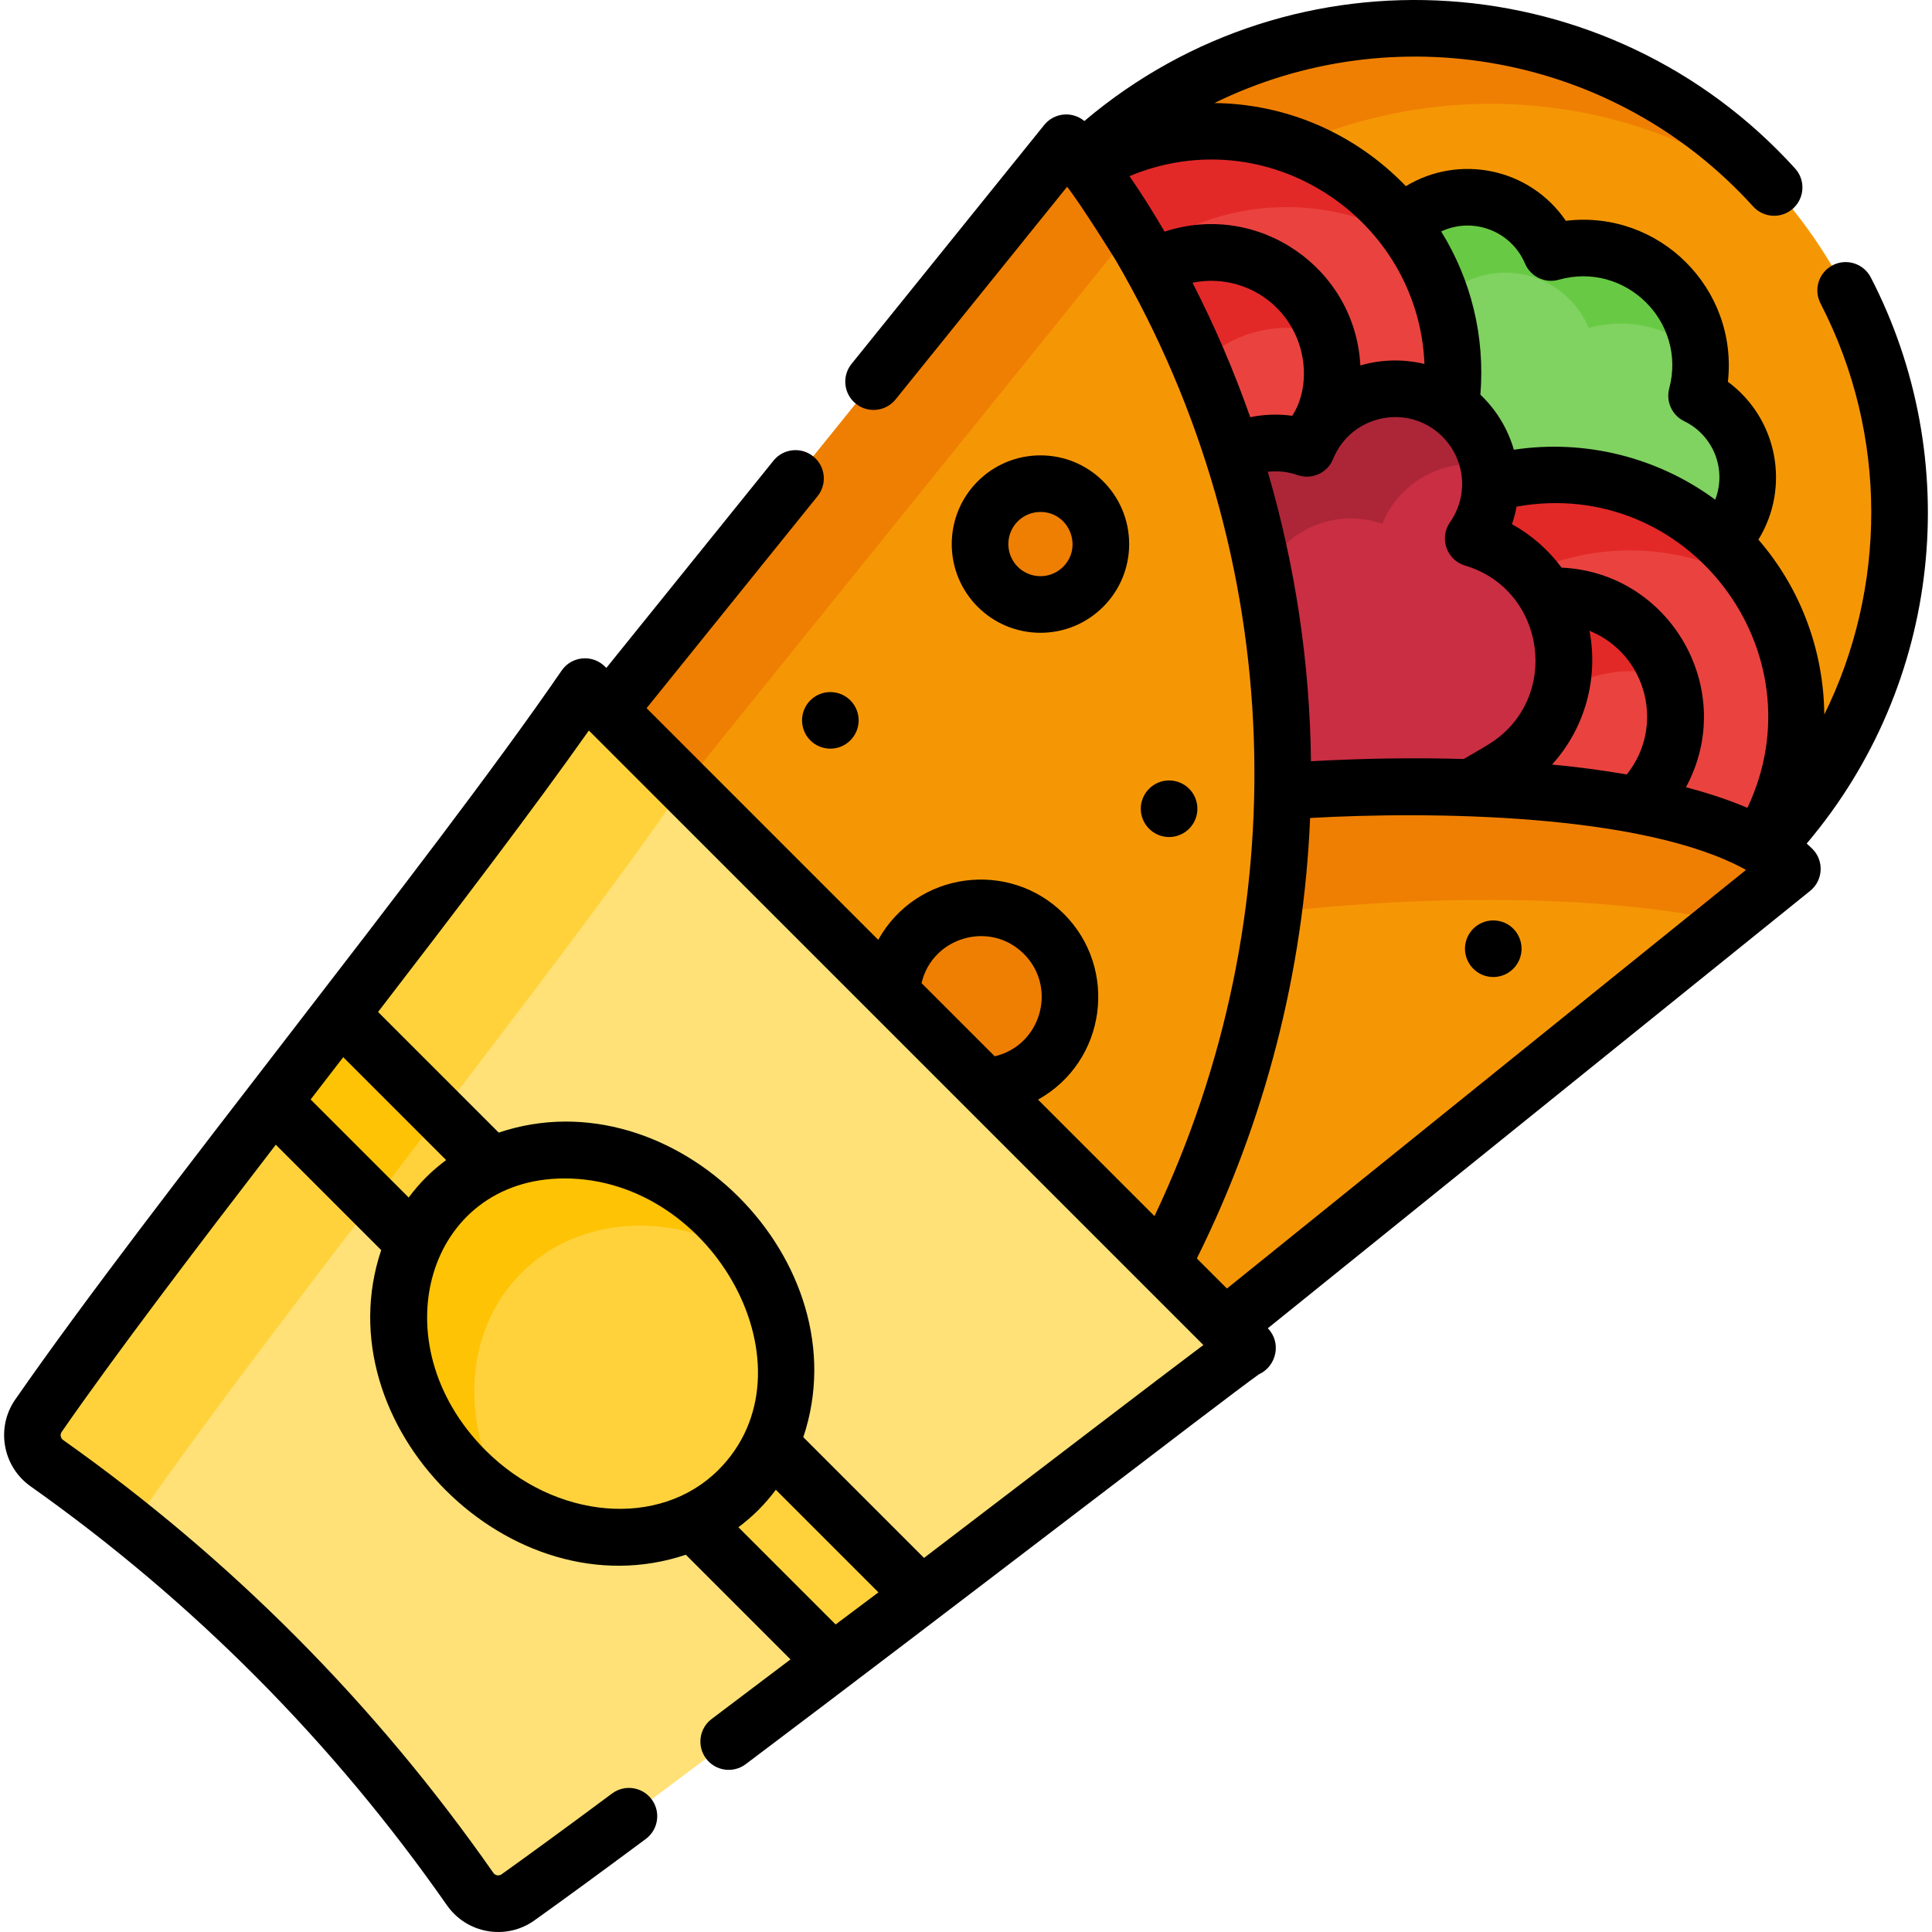 <!-- icon666.com - MILLIONS vector ICONS FREE --><svg id="Capa_1" enable-background="new 0 0 512.003 512.003" viewBox="0 0 512.003 512.003" xmlns="http://www.w3.org/2000/svg"><g><g><circle cx="375.029" cy="135.87" fill="#f59705" r="128.366"></circle><path d="m304.26 65.101c46.75-46.75 120.583-49.894 170.986-9.449-2.924-3.644-6.069-7.171-9.449-10.551-50.13-50.13-131.407-50.13-181.537 0s-50.13 131.407 0 181.537c3.38 3.38 6.906 6.525 10.551 9.449-40.445-50.403-37.3-124.236 9.449-170.986z" fill="#ef7f02"></path><path d="m371.947 93.249c-9.377-9.377-9.377-24.581 0-33.959s24.581-9.377 33.959 0c2.259 2.259 3.974 4.856 5.144 7.629 10.492-2.968 22.238-.324 30.497 7.935 8.133 8.133 10.821 19.649 8.065 30.019 2.355 1.14 4.562 2.686 6.516 4.64 9.377 9.377 9.377 24.581 0 33.959s-24.581 9.377-33.959 0l-41.085-14.251z" fill="#80d261"></path><g><path d="m381.947 113.249c-9.377-9.377-9.377-24.581 0-33.959 9.377-9.377 24.581-9.377 33.959 0 2.259 2.259 3.974 4.856 5.144 7.629 10.061-2.846 21.265-.517 29.451 6.958-.663-6.943-3.637-13.707-8.954-19.024-8.258-8.258-20.004-10.903-30.497-7.935-1.171-2.773-2.885-5.37-5.144-7.629-9.377-9.377-24.581-9.377-33.959 0-9.377 9.377-9.377 24.581 0 33.959l9.137 35.972 5.395 1.871z" fill="#68ca44"></path></g><g><circle cx="321.009" cy="98.909" fill="#ea433f" r="64.033"></circle><path d="m295.731 73.631c21.569-21.569 54.688-24.516 79.435-8.878-2.493-3.944-5.44-7.684-8.878-11.122-25.006-25.006-65.55-25.006-90.556 0s-25.006 65.55 0 90.556c3.438 3.438 7.177 6.386 11.122 8.878-15.639-24.746-12.692-57.866 8.877-79.434z" fill="#e32928"></path><circle cx="321.009" cy="98.909" fill="#ea433f" r="32.017"></circle><path d="m318.37 96.27c8.913-8.913 21.771-11.466 32.951-7.673-1.528-4.504-4.082-8.737-7.673-12.327-12.503-12.503-32.775-12.503-45.278 0s-12.503 32.775 0 45.278c3.591 3.591 7.823 6.144 12.327 7.673-3.793-11.18-1.24-24.038 7.673-32.951z" fill="#e32928"></path></g><g><circle cx="411.99" cy="189.889" fill="#ea433f" r="64.033"></circle><path d="m386.711 164.611c21.569-21.569 54.688-24.516 79.435-8.878-2.493-3.944-5.44-7.684-8.878-11.122-25.006-25.006-65.55-25.006-90.556 0s-25.006 65.55 0 90.556c3.438 3.438 7.177 6.386 11.122 8.878-15.639-24.746-12.691-57.865 8.877-79.434z" fill="#e32928"></path><path d="m434.629 212.529c-12.503 12.503-37.083 18.442-49.587 5.938-12.503-12.503-8.195-38.713 4.308-51.217 12.503-12.503 32.775-12.503 45.278 0 12.504 12.504 12.504 32.775.001 45.279z" fill="#ea433f"></path><path d="m409.351 187.25c8.913-8.913 21.771-11.466 32.951-7.673-1.528-4.504-4.082-8.737-7.673-12.327-12.503-12.503-32.775-12.503-45.278 0s-16.812 38.713-4.308 51.217c3.591 3.591 8.179 5.654 13.19 6.484-2.537-12.913 2.205-28.788 11.118-37.701z" fill="#e32928"></path></g><path d="m409.246 156.959c-4.528-7.155-11.307-12.021-18.832-14.261 6.892-9.837 5.945-23.494-2.842-32.281-9.849-9.849-25.816-9.849-35.665 0-2.478 2.478-4.332 5.343-5.563 8.401-8.866-3.117-19.126-1.131-26.215 5.958-9.849 9.849-18.676 34.643-8.827 44.492 7.663 7.663 16.544 49.673 16.544 49.673 9.946 15.714 55.241-5.575 70.955-15.521 15.714-9.945 20.39-30.747 10.445-46.461z" fill="#ca2e43"></path><g><path d="m340.129 144.777c7.089-7.089 17.349-9.075 26.215-5.958 1.231-3.058 3.085-5.923 5.563-8.401 6.138-6.138 14.652-8.449 22.581-6.936-.917-4.785-3.211-9.359-6.916-13.064-9.849-9.849-25.816-9.849-35.665 0-2.478 2.478-4.332 5.343-5.563 8.401-8.866-3.117-19.126-1.131-26.215 5.958-9.849 9.849-18.676 34.643-8.827 44.492 2.069 2.069 4.227 6.645 6.275 12.22 5.78-14.413 16.685-30.846 22.552-36.712z" fill="#ac2638"></path></g><path d="m51.864 351.553 115.869 126.514 307.267-247.806c-40.083-40.083-286.036-30.911-396.184 79.237z" fill="#f59705"></path><path d="m98.816 339.498c91.179-91.179 275.413-113.166 358.902-95.299l17.282-13.938c-40.083-40.083-286.036-30.911-396.184 79.237l-26.952 42.055 23.078 25.198z" fill="#ef7f02"></path><path d="m235.324 423.55-146.087-146 193.331-239.721c5.834 5.834 12.533 15.259 19.557 27.297 69.613 119.3 40.718 271.717-66.801 358.424z" fill="#f59705"></path><g fill="#ef7f02"><path d="m299.813 61.244c-6.18-10.186-12.055-18.225-17.245-23.415l-193.332 239.721 20.005 19.993z"></path><circle cx="275.731" cy="144.187" r="16.008"></circle><circle cx="259.929" cy="264.22" r="23.642"></circle></g><g><path d="m155.026 181.956c57.607 57.607 117.847 117.847 175.454 175.454 2.829-2.829-38.839 29.258-86.271 65.393l-23.005-2.363-.149 19.969c-31.816 24.142-63.433 47.887-83.768 62.405-4.111 2.935-9.811 1.937-12.703-2.204-30.601-43.812-68.554-81.996-112.167-112.856-4.065-2.876-5.069-8.473-2.231-12.564 15.708-22.64 38.344-52.244 62.17-83.172l16.881-1.847 1.013-21.369c24.794-32.186 48.795-63.585 64.776-86.846z" fill="#ffe177"></path></g><path d="m220.746 440.408-148.391-148.391 16.881-1.846.995-21.346 153.977 153.977-12.766 9.58z" fill="#ffd23c"></path><ellipse cx="156.953" cy="356.081" fill="#ffd23c" rx="47.487" ry="54.808" transform="matrix(.707 -.707 .707 .707 -205.817 215.276)"></ellipse><path d="m138.197 337.325c15.548-15.548 40.822-16.423 61.199-3.688-2.454-3.927-5.407-7.676-8.865-11.134-21.404-21.404-53.789-23.722-72.334-5.177s-16.227 50.93 5.177 72.334c3.459 3.459 7.207 6.411 11.135 8.865-12.735-20.378-11.86-45.652 3.688-61.2z" fill="#fec304"></path><g><g><path d="m330.585 357.286c.023-.035.013-.043-.028-.028z" fill="#d8ecfe"></path><path d="m36.945 401.72c35.848-51.669 109.187-142.366 144.339-193.506l-26.259-26.259c-35.926 52.169-109.998 142.867-144.84 193.234-2.833 4.095-1.834 9.688 2.231 12.564 7.883 5.578 15.574 11.403 23.077 17.449.227-1.213.702-2.401 1.452-3.482z" fill="#ffd23c"></path><path d="m98.851 318.513c5.916-7.73 11.885-15.517 17.81-23.259l-26.429-26.429c-3.18 4.129-6.373 8.27-9.565 12.409 0 0-8.283 10.747-8.312 10.784z" fill="#fec304"></path></g></g></g><g><path d="m495.78 73.515c-1.901-3.68-6.426-5.123-10.105-3.22-3.681 1.901-5.122 6.426-3.221 10.106 18.177 35.177 17.367 75.838 1.006 108.965-.155-16.738-6.131-33.293-17.464-46.363 8.451-13.683 5.251-31.937-8.082-41.831 2.739-24.671-18.142-45.611-42.946-42.659-9.589-14.036-28.311-17.726-42.395-9.176-13.79-14.33-32.132-21.835-50.757-22.029 47.26-23.191 105.8-13.383 142.792 27.414 2.778 3.063 7.521 3.304 10.595.517 3.067-2.783 3.299-7.526.517-10.594-49.217-54.268-132.57-59.789-188.354-12.574-3.258-2.711-8.031-2.181-10.636 1.049l-51.061 63.313c-2.601 3.224-2.095 7.946 1.129 10.546 3.223 2.6 7.946 2.094 10.546-1.129l45.454-56.359c3.957 5.067 12.849 19.415 12.849 19.415 46.178 79.139 48.05 173.896 10.306 253.37l-30.864-30.864c18.163-10.138 21.35-34.724 6.861-49.213-14.456-14.454-39.041-11.352-49.211 6.863l-61.386-61.386 45.307-56.178c2.601-3.225 2.095-7.946-1.129-10.546-3.225-2.6-7.947-2.095-10.546 1.129l-44.299 54.928-.357-.357c-3.312-3.313-8.83-2.81-11.485 1.057-35.361 51.474-108.46 140.796-144.821 193.205-5.155 7.43-3.333 17.73 4.061 22.961 43.035 30.452 80.163 67.808 110.351 111.029 5.274 7.551 15.685 9.386 23.209 4.013 7.736-5.522 17.663-12.782 29.504-21.577 3.325-2.47 4.019-7.168 1.549-10.493s-7.167-4.019-10.493-1.549c-11.766 8.74-21.616 15.943-29.275 21.411-.436.311-.873.316-1.163.267-.296-.051-.717-.208-1.034-.661-31.182-44.644-69.532-83.23-113.985-114.684-.716-.507-.892-1.459-.4-2.167 14.349-20.682 35.207-48.106 56.743-76.106l27.933 27.933c-15.599 46.464 34.295 96.326 80.73 80.73l27.74 27.74c-7.051 5.341-14.055 10.634-20.889 15.78-3.31 2.491-3.972 7.193-1.481 10.502 2.492 3.309 7.193 3.973 10.503 1.481 55.407-41.714 126.562-96.614 135.965-103.292 4.714-2.149 6.112-8.411 2.395-12.225l143.721-115.91c3.471-2.798 3.744-7.993.596-11.141-.476-.476-.99-.941-1.511-1.404 35.997-42.493 41.852-101.916 16.988-150.037zm-32.693 140.576c-4.805-2.054-10.266-3.875-16.287-5.465 13.851-25.65-4.064-56.886-32.961-58.199-3.526-4.75-8.011-8.672-13.149-11.508.529-1.528.933-3.085 1.227-4.655 45.398-8.143 80.759 38.443 61.17 79.827zm-115.665-12.35c-.299-26.225-4.197-51.925-11.445-76.717 2.645-.294 5.354-.018 7.88.87 3.783 1.33 7.947-.553 9.445-4.276 4.688-11.65 19.915-14.947 28.967-5.897 6.095 6.095 6.938 15.631 2.002 22.674-2.933 4.188-.904 10.031 4.003 11.492 21.405 6.373 25.465 35.205 6.517 47.197-2.078 1.315-6.856 4.04-6.893 4.066-12.679-.386-26.242-.196-40.476.591zm-31.398-126.82c7.924-1.625 16.395.725 22.32 6.652 8.567 8.566 8.913 21.365 4.104 28.615-3.706-.518-7.459-.384-11.116.376-4.28-12.195-9.395-24.107-15.308-35.643zm-16.693-28.242c36.683-15.311 76.598 11.188 78.167 49.777-5.494-1.33-11.367-1.25-16.991.394-1.313-25.75-26.957-43.642-51.882-35.463-2.913-4.988-5.99-9.943-9.294-14.708zm121.899 120.485c15.301 6.212 20.073 25.419 9.875 38.074-6.191-1.076-12.801-1.955-19.788-2.631 8.851-9.743 12.314-23.018 9.913-35.443zm-17.089-97.327c1.473 3.486 5.312 5.33 8.951 4.299 17.551-4.964 33.993 11.038 29.271 28.811-.923 3.473.747 7.112 3.981 8.678 7.569 3.659 11.36 12.599 8.209 20.796-15.251-11.262-34.538-16.082-53.367-13.238-1.556-5.383-4.48-10.404-8.866-14.596 1.243-15.383-2.429-30.413-10.398-43.249 8.578-4.011 18.621-.016 22.219 8.499zm-132.799 182.968c8.94 8.939 4.532 24.269-7.737 27.123l-19.388-19.388c2.839-12.204 18.145-16.713 27.125-7.735zm-189.022 38.57c3.563-4.623 5.024-6.519 8.643-11.213l27.267 27.267c-3.902 2.913-7.012 6.023-9.928 9.928zm46.358 92.98c-28.394-28.395-15.597-72.057 20.949-72.057 39.875 0 67.216 50.796 40.778 77.234-15.59 15.591-43.281 13.269-61.727-5.177zm76.926 10.449 27.188 27.188-11.343 8.512-25.768-25.768c3.951-2.949 7.077-6.12 9.923-9.932zm39.272 18.059-31.993-31.993c15.575-46.392-34.206-96.337-80.72-80.72l-31.97-31.97c20.711-26.913 40.951-53.468 55.864-74.588l162.849 162.851c-13.093 9.825-41.235 31.42-74.03 56.42zm80.276-71.387-7.974-7.974c18.081-36.317 28.332-76.283 30.015-116.725 31.287-1.782 88.309-1.34 115.52 13.758z"></path><path d="m292.353 160.81c4.44-4.44 6.886-10.344 6.886-16.623 0-12.993-10.514-23.508-23.508-23.508-12.993 0-23.508 10.514-23.508 23.508 0 12.992 10.514 23.508 23.508 23.508 6.279 0 12.183-2.445 16.622-6.885zm-25.13-16.623c0-4.703 3.805-8.508 8.508-8.508 7.571 0 11.342 9.197 6.017 14.524h-.001c-1.606 1.607-3.743 2.492-6.016 2.492-4.703 0-8.508-3.805-8.508-8.508z"></path><path d="m309.823 221.822c4.132 0 7.5-3.351 7.5-7.5 0-4.046-3.241-7.492-7.527-7.492-4.06 0-7.473 3.338-7.473 7.492 0 4.093 3.326 7.5 7.5 7.5z"></path><path d="m212.553 190.902c0 4.14 3.337 7.5 7.5 7.5 4.225 0 7.5-3.452 7.5-7.5 0-3.991-3.21-7.492-7.533-7.492-4.084 0-7.467 3.328-7.467 7.492z"></path><path d="m395.714 243.929c-4.207 0-7.481 3.452-7.481 7.493 0 4.023 3.263 7.5 7.5 7.5 4.169 0 7.5-3.386 7.5-7.5 0-3.942-3.13-7.493-7.519-7.493z"></path></g></g></svg>